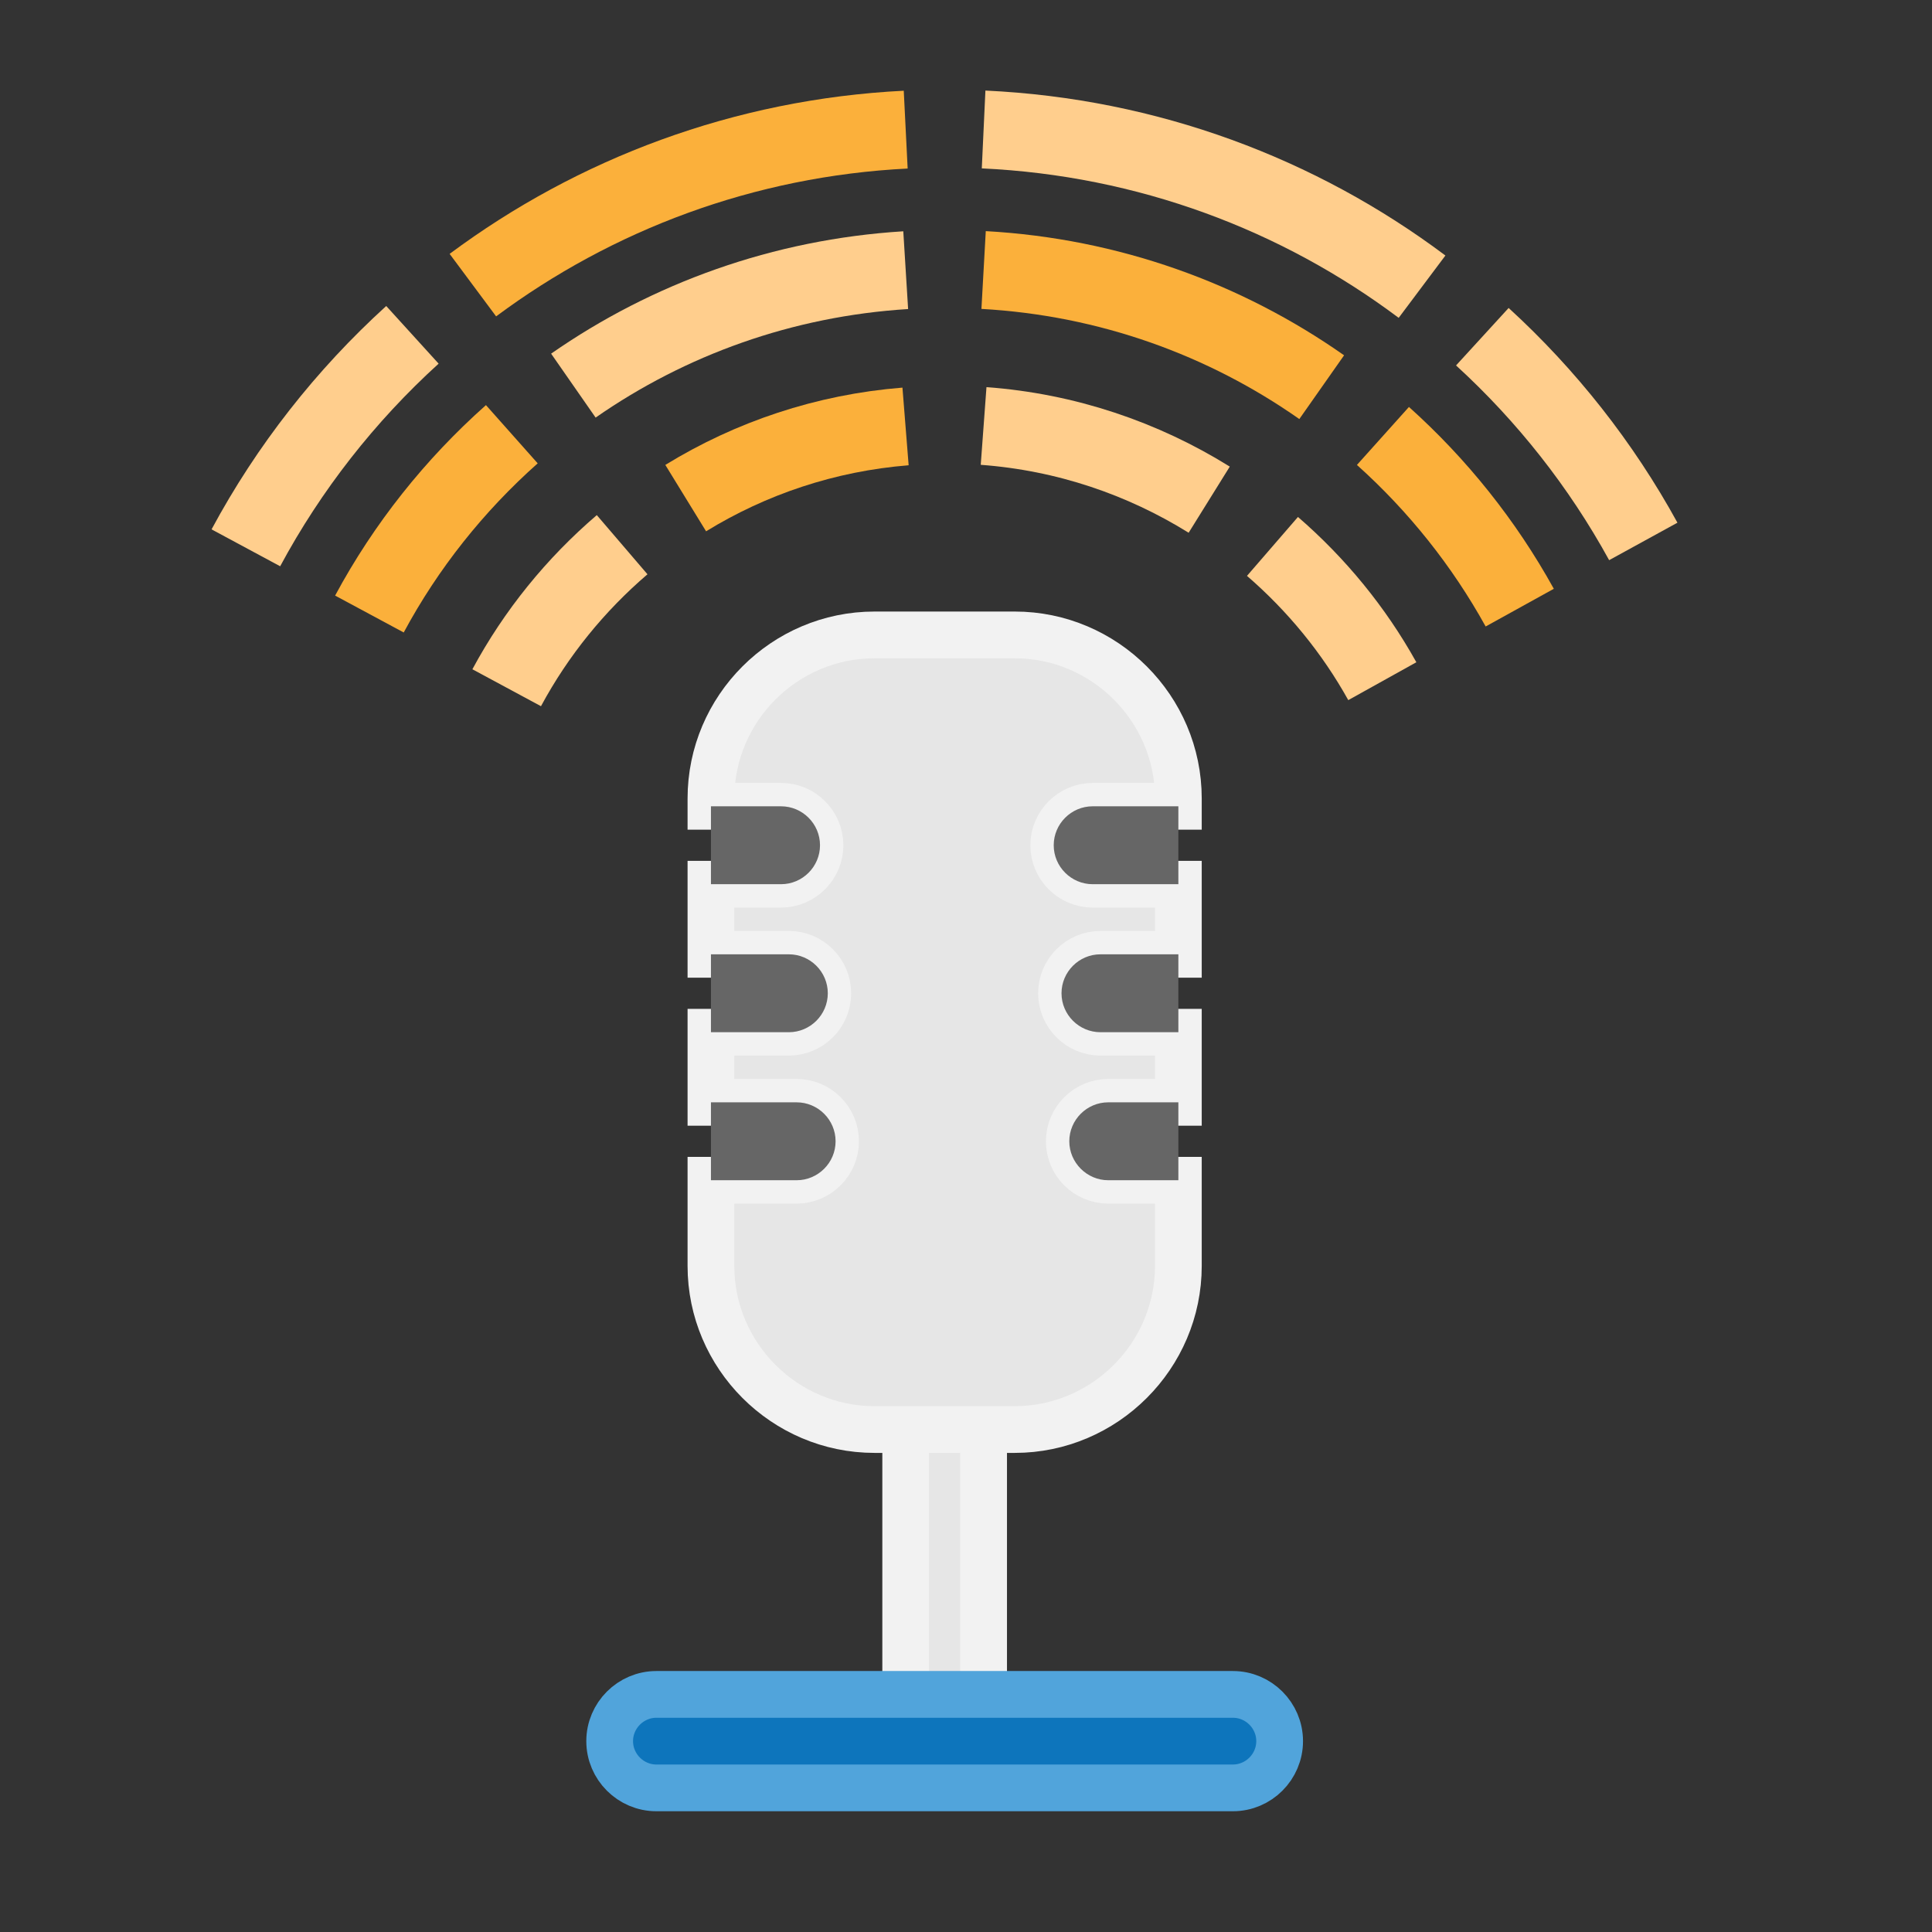 <?xml version="1.0" encoding="utf-8"?>
<!-- Generator: Adobe Illustrator 23.0.3, SVG Export Plug-In . SVG Version: 6.00 Build 0)  -->
<svg version="1.1" id="Layer_1" xmlns="http://www.w3.org/2000/svg" xmlns:xlink="http://www.w3.org/1999/xlink" x="0px" y="0px"
	 viewBox="0 0 124 124" style="enable-background:new 0 0 124 124;" xml:space="preserve">
<rect x="0" y="0" width="124" height="124" fill="#333333" stroke="none"/>
<style type="text/css">
	.st0{fill:#FFFFFF;}
	.st1{fill:none;stroke:#FFFFFF;stroke-miterlimit:10;}
	.st2{fill:none;stroke:#FFFFFF;stroke-linecap:round;stroke-linejoin:round;stroke-miterlimit:10;}
	.st3{fill:none;stroke:#FFFFFF;stroke-linejoin:round;stroke-miterlimit:10;}
	.st4{fill:none;stroke:#FFFFFF;stroke-linecap:round;stroke-miterlimit:10;}
	.st5{fill:#CCCCCC;}
	.st6{fill:#2B61A0;}
	.st7{fill:#FFF2E3;stroke:#C7B299;stroke-width:3;}
	.st8{fill:#004F9C;}
	.st9{fill:#51A4DB;}
	.st10{fill:#29B5B2;}
	.st11{fill:#EFDFCA;}
	.st12{fill:none;stroke:#C7B299;stroke-width:3;}
	.st13{fill:none;stroke:#C7B299;stroke-width:3;stroke-dasharray:5.143,5.143;}
	.st14{fill:#FFFFFF;stroke:#F2F2F2;stroke-width:3;}
	.st15{fill:#52A5DC;stroke:#A6E4F4;stroke-width:3;}
	.st16{fill:#DB5953;stroke:#F2B3A7;stroke-width:2;}
	.st17{fill:#E6E6E6;stroke:#F2F2F2;stroke-width:3;}
	.st18{fill:#A32B31;}
	.st19{fill:#0D75BC;stroke:#51A4DB;stroke-width:3;}
	.st20{fill:#666666;}
	.st21{fill:none;stroke:#FBB03B;stroke-width:5;stroke-miterlimit:10;}
	.st22{fill:none;stroke:#FFCE8D;stroke-width:5;stroke-miterlimit:10;}
	.st23{fill-rule:evenodd;clip-rule:evenodd;fill:#D0AB66;}
	.st24{fill-rule:evenodd;clip-rule:evenodd;fill:#700005;}
	.st25{fill:#D0AB66;}
	.st26{fill-rule:evenodd;clip-rule:evenodd;fill:#FFFFFF;}
	.st27{fill:#AC7225;}
	.st28{fill-rule:evenodd;clip-rule:evenodd;fill:#AC7225;}
</style>
<g>
	<path class="st17" d="M60.63,110.75L60.63,110.75c-1.38,0-2.5-1.13-2.5-2.5v-17c0-1.38,1.13-2.5,2.5-2.5h0c1.38,0,2.5,1.12,2.5,2.5
		v17C63.13,109.63,62,110.75,60.63,110.75z"/>
	<path class="st19" d="M79.13,114.75h-37c-1.65,0-3-1.35-3-3v0c0-1.65,1.35-3,3-3h37c1.65,0,3,1.35,3,3v0
		C82.13,113.4,80.78,114.75,79.13,114.75z"/>
	<g>
		<path class="st17" d="M68.63,73.25c0-1.38,1.13-2.5,2.5-2.5h4.5v-4.5h-5c-1.38,0-2.5-1.13-2.5-2.5c0-1.38,1.13-2.5,2.5-2.5h5v-4.5
			h-5.5c-1.38,0-2.5-1.13-2.5-2.5s1.13-2.5,2.5-2.5h5.5v-0.5c0-5.78-4.73-10.5-10.5-10.5h-9c-5.78,0-10.5,4.72-10.5,10.5v0.5h4.5
			c1.38,0,2.5,1.13,2.5,2.5s-1.13,2.5-2.5,2.5h-4.5v4.5h5c1.38,0,2.5,1.13,2.5,2.5c0,1.38-1.13,2.5-2.5,2.5h-5v4.5h5.5
			c1.38,0,2.5,1.13,2.5,2.5s-1.13,2.5-2.5,2.5h-5.5v5.5c0,5.77,4.72,10.5,10.5,10.5h9c5.77,0,10.5-4.73,10.5-10.5v-5.5h-4.5
			C69.75,75.75,68.63,74.63,68.63,73.25z"/>
		<path class="st20" d="M52.63,54.25c0-1.38-1.13-2.5-2.5-2.5h-4.5v5h4.5C51.5,56.75,52.63,55.63,52.63,54.25z"/>
		<path class="st20" d="M53.13,63.75c0-1.38-1.13-2.5-2.5-2.5h-5v5h5C52,66.25,53.13,65.13,53.13,63.75z"/>
		<path class="st20" d="M53.63,73.25c0-1.38-1.13-2.5-2.5-2.5h-5.5v5h5.5C52.5,75.75,53.63,74.63,53.63,73.25z"/>
		<path class="st20" d="M67.63,54.25c0,1.38,1.13,2.5,2.5,2.5h5.5v-5h-5.5C68.75,51.75,67.63,52.88,67.63,54.25z"/>
		<path class="st20" d="M68.13,63.75c0,1.38,1.13,2.5,2.5,2.5h5v-5h-5C69.25,61.25,68.13,62.38,68.13,63.75z"/>
		<path class="st20" d="M71.13,70.75c-1.38,0-2.5,1.13-2.5,2.5s1.13,2.5,2.5,2.5h4.5v-5H71.13z"/>
	</g>
	<g>
		<path class="st21" d="M44.01,31.97c4.17-2.56,8.97-4.19,14.11-4.6"/>
		<path class="st22" d="M77.61,32.07c-4.26-2.65-9.19-4.34-14.48-4.73"/>
		<path class="st22" d="M88.72,43.72c-1.83-3.29-4.23-6.21-7.05-8.65"/>
		<path class="st22" d="M39.93,34.96c-3,2.57-5.52,5.67-7.41,9.18"/>
		<path class="st21" d="M88.76,27.98c3.5,3.14,6.48,6.86,8.78,11.02"/>
		<path class="st21" d="M63.13,17.33c8.05,0.45,15.49,3.16,21.7,7.52"/>
		<path class="st21" d="M32.85,27.87c-3.68,3.27-6.79,7.17-9.14,11.54"/>
		<path class="st22" d="M36.8,24.75c6.12-4.26,13.43-6.92,21.33-7.41"/>
		<path class="st22" d="M63.13,8.31C73.66,8.8,83.36,12.47,91.27,18.4"/>
		<path class="st22" d="M105.47,34.75c-2.71-4.94-6.21-9.37-10.33-13.14"/>
		<path class="st21" d="M58.13,8.32c-10.38,0.52-19.94,4.15-27.78,9.98"/>
		<path class="st22" d="M26.47,21.49c-4.29,3.9-7.92,8.52-10.69,13.67"/>
	</g>
</g>
</svg>
